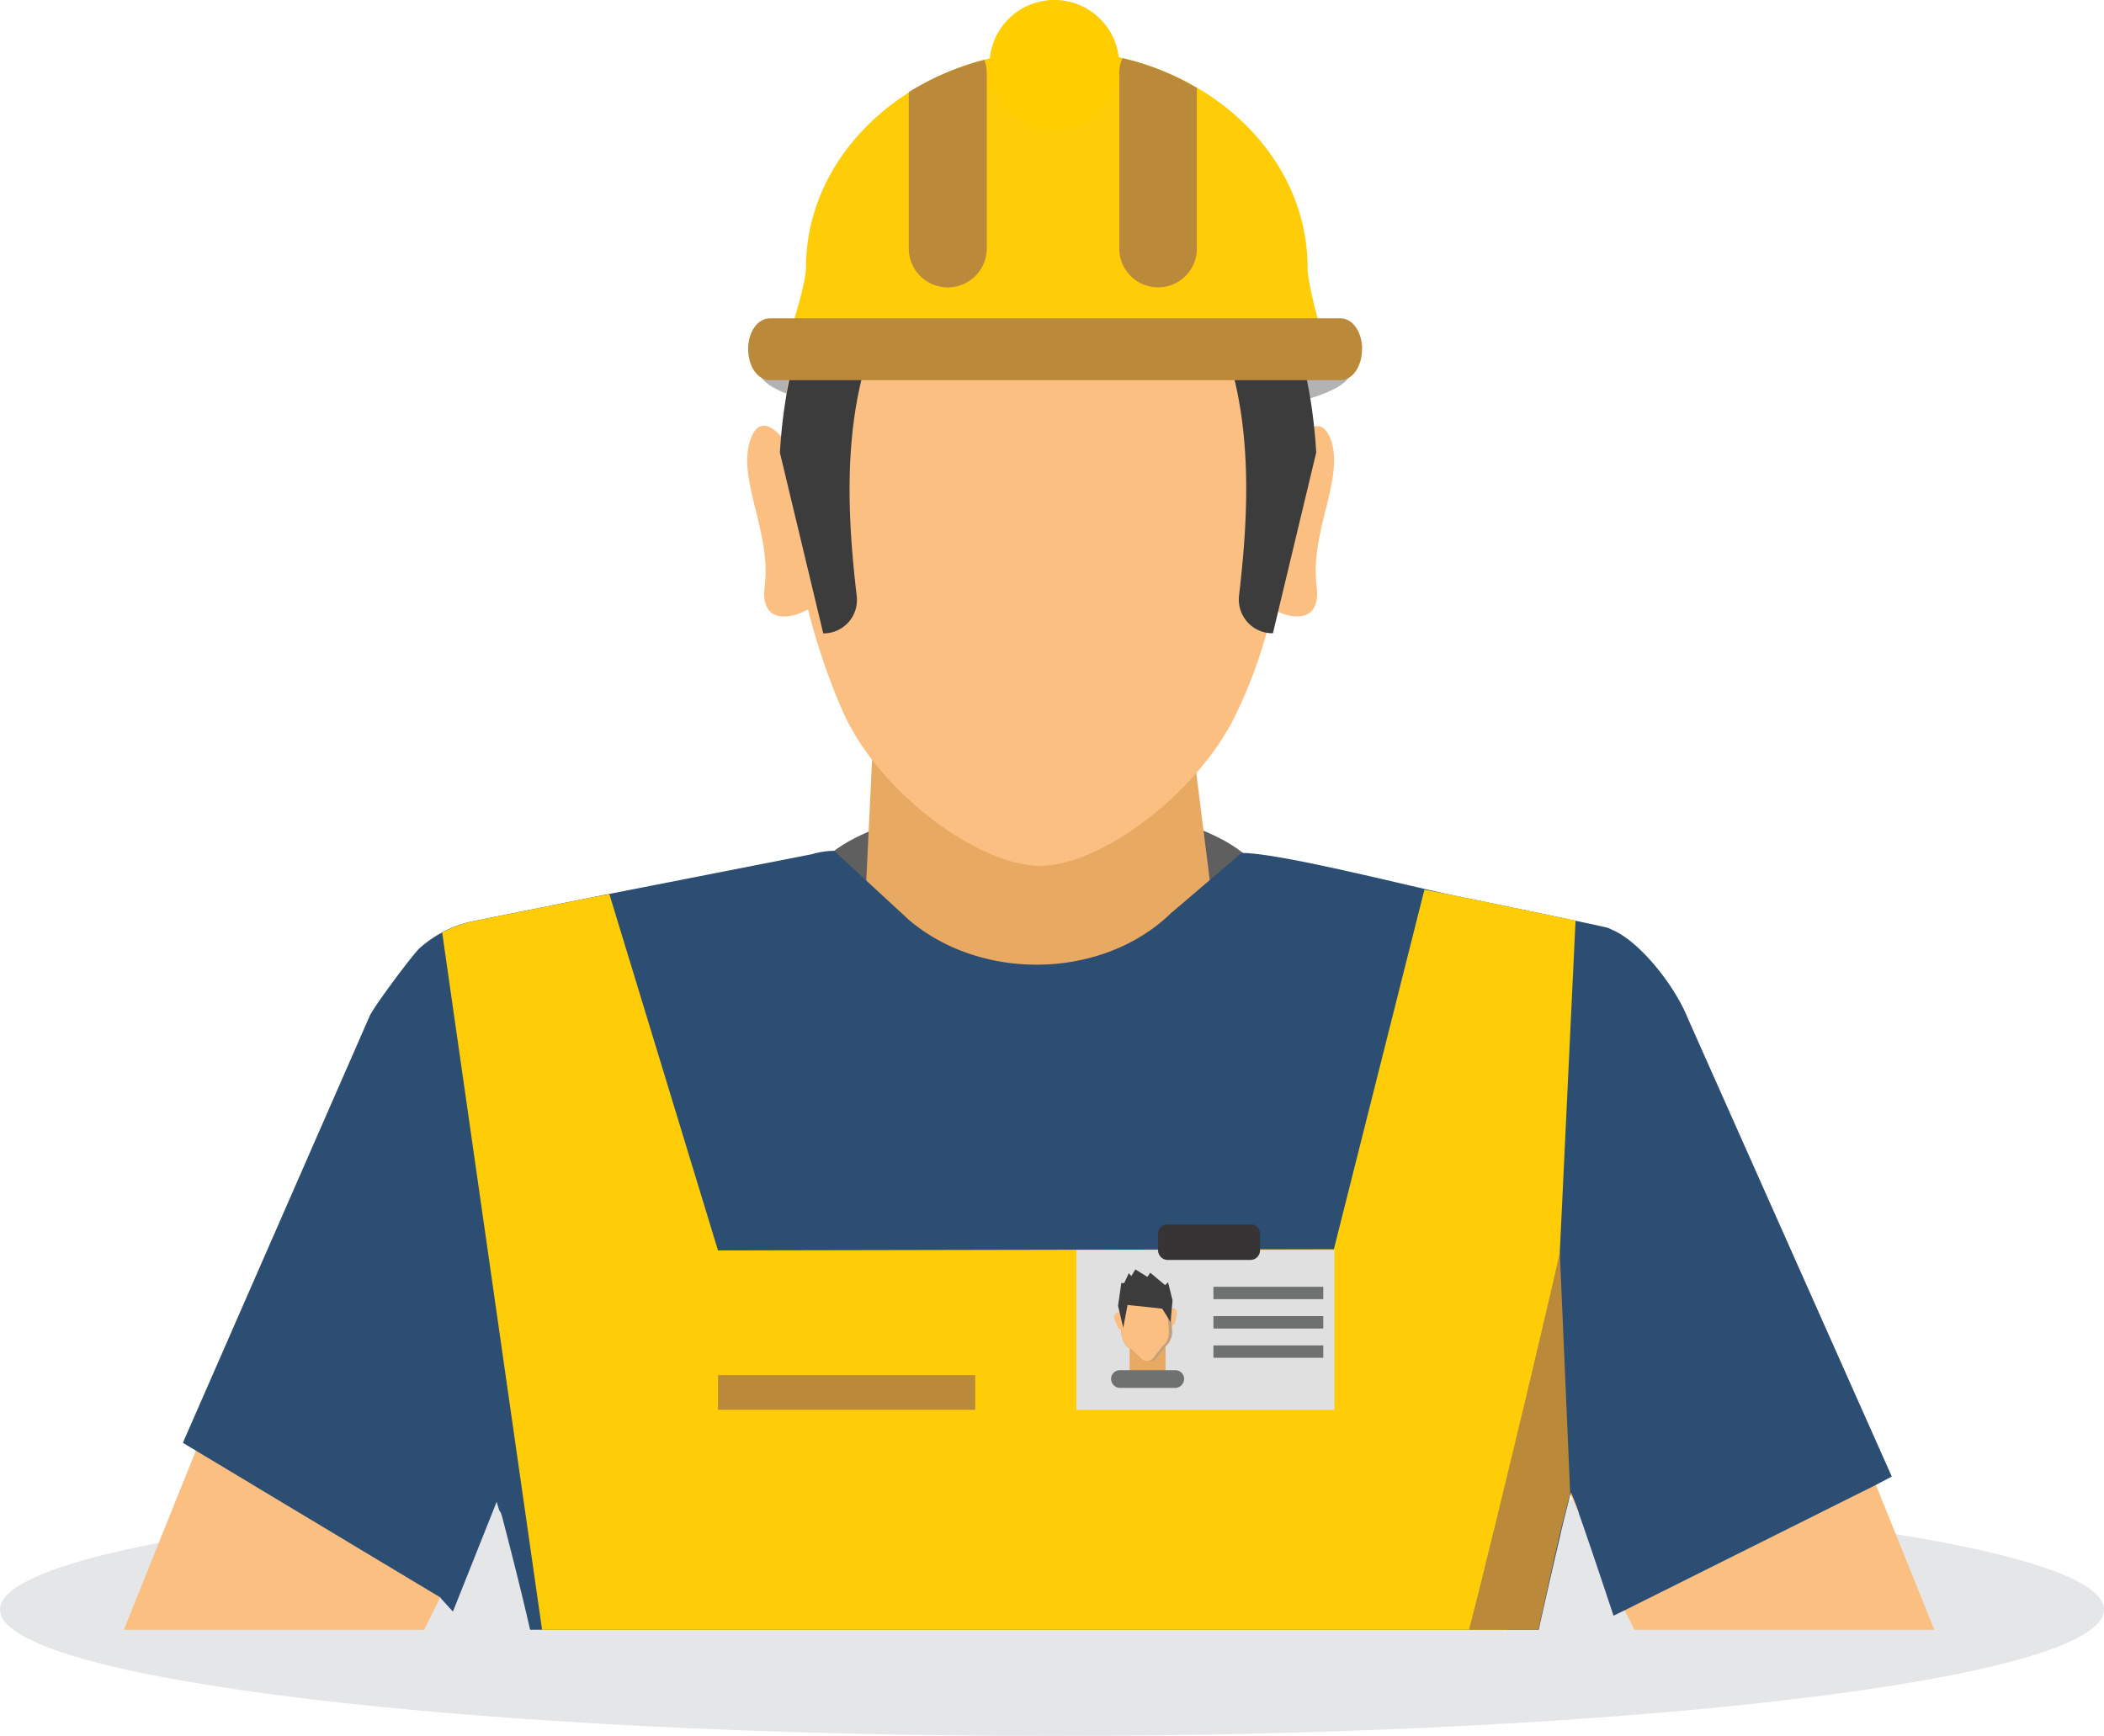 <svg xmlns="http://www.w3.org/2000/svg" width="321.221" height="265.063" viewBox="0 0 321.221 265.063"><defs><style>.a{fill:#e5e6e7;}.a,.b,.c,.d,.e,.f,.g,.h,.i,.j,.m,.p,.q{fill-rule:evenodd;}.b{fill:#5f5f5f;}.c,.o{fill:#e8a963;}.d{fill:#fcbf82;}.e{fill:#2b4e72;}.f{fill:#ffcd07;}.g,.k{fill:#ba893a;}.h{fill:#3c3c3c;}.i{fill:#b3b3b3;}.j{fill:#ffcd00;}.l{fill:#dfe0df;}.m{fill:#363435;}.n,.q{fill:#6f7170;}.p{fill:#c1a07c;}</style></defs><g transform="translate(0 0.005)"><path class="a" d="M434.221,506.166c0,10.653-71.921,19.291-160.611,19.291S113,516.819,113,506.166s71.921-19.286,160.611-19.286S434.221,495.518,434.221,506.166Z" transform="translate(-113 -260.399)"/><path class="b" d="M373.529,323.72c19.16,0,34.734-5.989,34.734-13.3s-15.569-13.3-34.734-13.3-34.729,5.989-34.729,13.3S354.435,323.72,373.529,323.72Z" transform="translate(-215.19 -174.52)"/><path class="c" d="M289.32,205.07l5.929,47.216L237.32,276.493l3.4-71.423Z" transform="translate(-107.404 -92.811)"/><path class="d" d="M193.365,462.664l2.458-4.927,18.914-40.784c.63-2.266-11.726-15.06-13.3-16.828l-11.972-13.806a7.27,7.27,0,0,0-9.268-1.259,6.969,6.969,0,0,0-2.71,3.285l-21.311,52.822-8.633,21.492Z" transform="translate(-128.632 -213.809)"/><path class="d" d="M596.87,462.671H551.1l-1.511-2.962-1.007-1.954L542.6,444.9v-.131l-.066-.126-1.095-2.332h0l-.192-.252L534.5,427.438l-4.856-10.467c-.547-2.266,11.792-15.06,13.363-16.828l1.768-2.08L554.92,386.4l.547-.5h0a7.062,7.062,0,0,1,8.7-.821,6.345,6.345,0,0,1,2.737,3.285l21.054,52.192.252.63Z" transform="translate(-301.553 -213.817)"/><path class="e" d="M424.905,406.013l-2.4,1.265-38.386,19.16-1.7.821s-3.4-10.275-5.294-15.629V411.5l-.066-.126a27.981,27.981,0,0,0-1.133-2.9l-.126.317c-.5,2.146-1.095,4.226-1.516,6.241-1.193,5.047-2.266,9.772-3.285,14.37H217.013c-1.193-5.228-2.584-10.773-4.16-16.828l-.186-.69-.126-.318c-.192-.5-.066.318-.63-1.7l-6.684,16.768-1.889-2.08v-.066L164,400.862l28.466-65.051c.5-1.325,6.624-9.514,7.664-10.461a17.72,17.72,0,0,1,7.691-4.035l18.531-3.723,33.722-6.613a12.215,12.215,0,0,1,3.345-.509L274.827,321c11.091,9.454,29.561,9.142,40.028-1.007l10.779-9.2c5.989,0,25.844,5.168,33.026,6.618,11.918,2.458,22.571,4.664,22.992,4.856l.947.438c4.286,2.08,9.306,8.7,11.091,13.177Z" transform="translate(-136.081 -180.562)"/><path class="f" d="M398.885,434.317H251.571L236.32,327.853a19.672,19.672,0,0,1,4.286-1.642l18.531-3.723,2.71-.5,16.582,54.4,94.027-.186,13.823-54.9,5.168,1.007c7,1.451,13.615,2.836,17.906,3.717l-2.409,50.747Z" transform="translate(-168.811 -185.463)"/><path class="g" d="M538.133,459.248l-.06.317c-.509,2.146-1.139,4.226-1.582,6.241-1.2,5.047-2.19,9.772-3.213,14.37H522.69c2.584-10.018,5.863-23.7,8.633-35.233,2.962-12.421,5.233-22.313,5.233-22.313Z" transform="translate(-298.413 -231.322)"/><path class="h" d="M354.523,102.457l-9.394,20.359a26.063,26.063,0,0,0,6.5,17.4l45.262,18.027,13.992-11.217.192-32.906-4.035-1.768L403.086,98.86l-30.475-6.93Z" transform="translate(-218.055 -81.657)"/><path class="i" d="M370,178.2c24.837,0,45.07-3.657,45.07-8.129S394.815,161.94,370,161.94s-45.13,3.651-45.13,8.129S345.125,178.2,370,178.2Z" transform="translate(-208.886 -113.341)"/><path class="d" d="M410.405,163.584c-1.325-3.339-3.531-1.642-5.294.547.5-25.97-13.242-39.081-13.242-39.081H340.438s-13.746,13.111-13.3,38.868c-1.763-2.14-3.909-3.651-5.168-.378-2.332,5.989,3.153,14.233,2.08,22.631-.7,5.671,3.783,5.108,6.618,3.531a101.115,101.115,0,0,0,5.168,15.251c5.359,12.481,20.8,23.89,30.256,23.89s24.711-11.5,30.257-23.89a72.073,72.073,0,0,0,5.233-15.328c2.836,1.642,7.434,2.272,6.744-3.465-1.095-8.381,4.412-16.642,2.08-22.631Z" transform="translate(-207.308 -96.646)"/><path class="h" d="M439.008,185.585c2.146-18.4,3.974-48.913-23.638-60.951l8.447-4.035s24.711,4.976,26.977,43.116l-6.613,27.607h-.06a5.14,5.14,0,0,1-5.108-5.737Z" transform="translate(-249.844 -94.632)"/><path class="h" d="M342.23,185.6c-2.146-18.4-3.9-48.891,23.7-60.934l-8.447-4.035s-24.711,4.976-26.977,43.116l6.618,27.607h.06a5.091,5.091,0,0,0,5.042-5.737Z" transform="translate(-211.438 -94.646)"/><path class="f" d="M414.4,132.293c-.06-.252-.126-.547-.186-.947-.7-2.146-2.458-8.573-2.458-10.949,0-18.279-17.151-33.158-38.32-33.158-21.054,0-38.265,14.879-38.265,33.158,0,2.146-1.828,8.387-3.148,11.918Z" transform="translate(-212.122 -79.534)"/><path class="j" d="M398.63,92.947a9.9,9.9,0,1,0-9.665-9.895,9.9,9.9,0,0,0,9.665,9.895Z" transform="translate(-237.894 -73.16)"/><path class="g" d="M366.44,94.767a41.841,41.841,0,0,1,11.534-4.927,6.241,6.241,0,0,1,.378,2.19v26.605a5.956,5.956,0,1,1-11.912,0Z" transform="translate(-227.699 -80.711)"/><path class="g" d="M425.66,89.39A40.045,40.045,0,0,1,437,93.928v24.525a5.923,5.923,0,1,1-11.846,0V91.848a5.223,5.223,0,0,1,.5-2.458Z" transform="translate(-254.271 -80.507)"/><path class="g" d="M415.376,166.6c0,2.71-1.451,4.79-3.339,4.79H324.995c-1.894,0-3.345-2.08-3.345-4.79,0-2.584,1.451-4.664,3.345-4.664H412.1c1.823,0,3.285,2.08,3.285,4.664Z" transform="translate(-207.429 -113.341)"/><rect class="k" width="39.273" height="5.294" transform="translate(109.617 209.965)"/><rect class="l" width="39.393" height="24.393" transform="translate(164.333 190.865)"/><path class="m" d="M450.1,420.1H437.43a1.478,1.478,0,0,1-1.451-1.511V416.13a1.423,1.423,0,0,1,1.451-1.451H450.1a1.423,1.423,0,0,1,1.445,1.451v2.458A1.478,1.478,0,0,1,450.1,420.1Z" transform="translate(-259.171 -227.724)"/><rect class="n" width="16.768" height="1.889" transform="translate(185.256 196.476)"/><rect class="n" width="16.768" height="1.894" transform="translate(185.256 200.954)"/><rect class="n" width="16.768" height="1.889" transform="translate(185.256 205.426)"/><rect class="o" width="5.485" height="4.916" transform="translate(172.462 205.426)"/><path class="d" d="M438.605,440.68h0a.706.706,0,0,0,.942-.5l.252-1.259a.712.712,0,1,0-1.385-.318l-.252,1.259a.635.635,0,0,0,.443.821Z" transform="translate(-260.143 -238.281)"/><path class="p" d="M432.9,434.486l.317,4.035a4.6,4.6,0,0,1-.066.947,3.071,3.071,0,0,1-.5,1.133l-.5.547-1.385,1.73a1.642,1.642,0,0,1-1.325.438c-.378,0-.7-.06-.821-.252l-1.642-1.511-.63-.443a2.55,2.55,0,0,1-.63-1.068,3.744,3.744,0,0,1-.257-.887l-.312-4.029a2.657,2.657,0,0,1,2.015-3.027l3.285-.252a2.643,2.643,0,0,1,2.458,2.644Z" transform="translate(-254.26 -235.492)"/><path class="d" d="M432.412,434.574l.318,4.035a4.546,4.546,0,0,1-.066.942,3.136,3.136,0,0,1-.5,1.139l-.547.547-1.319,1.7a1.243,1.243,0,0,1-.821.378c-.378,0-.7-.06-.821-.252l-1.642-1.511-.63-.443a2.551,2.551,0,0,1-.63-1.068,3.745,3.745,0,0,1-.257-.887l-.312-4.029a2.658,2.658,0,0,1,2.015-3.027l2.775-.192c1.2-.126,2.332,1.095,2.458,2.65Z" transform="translate(-254.278 -235.514)"/><path class="d" d="M425.187,441.787h0a.673.673,0,0,1-.947-.378l-.5-1.2a.788.788,0,0,1,.312-.947.766.766,0,0,1,1.013.378l.5,1.265a.766.766,0,0,1-.378.881Z" transform="translate(-253.606 -238.819)"/><path class="h" d="M320.131,358.8l-.312,3.279-1.265-2.02-1.133-.126-4.16-.438-.63,3.339v.126l-.06-.126-.761-3.213.5-3.471h.443l.7-1.511.378.443.63-1.013,1.828,1.139.443-.63L319,356.468h0l.443-.443Z" transform="translate(-141.116 -160.244)"/><path class="q" d="M432.626,458.039h-8.381a1.4,1.4,0,0,1-1.385-1.385,1.341,1.341,0,0,1,1.385-1.325h8.381a1.347,1.347,0,0,1,1.39,1.325,1.4,1.4,0,0,1-1.39,1.385Z" transform="translate(-253.233 -246.12)"/></g></svg>